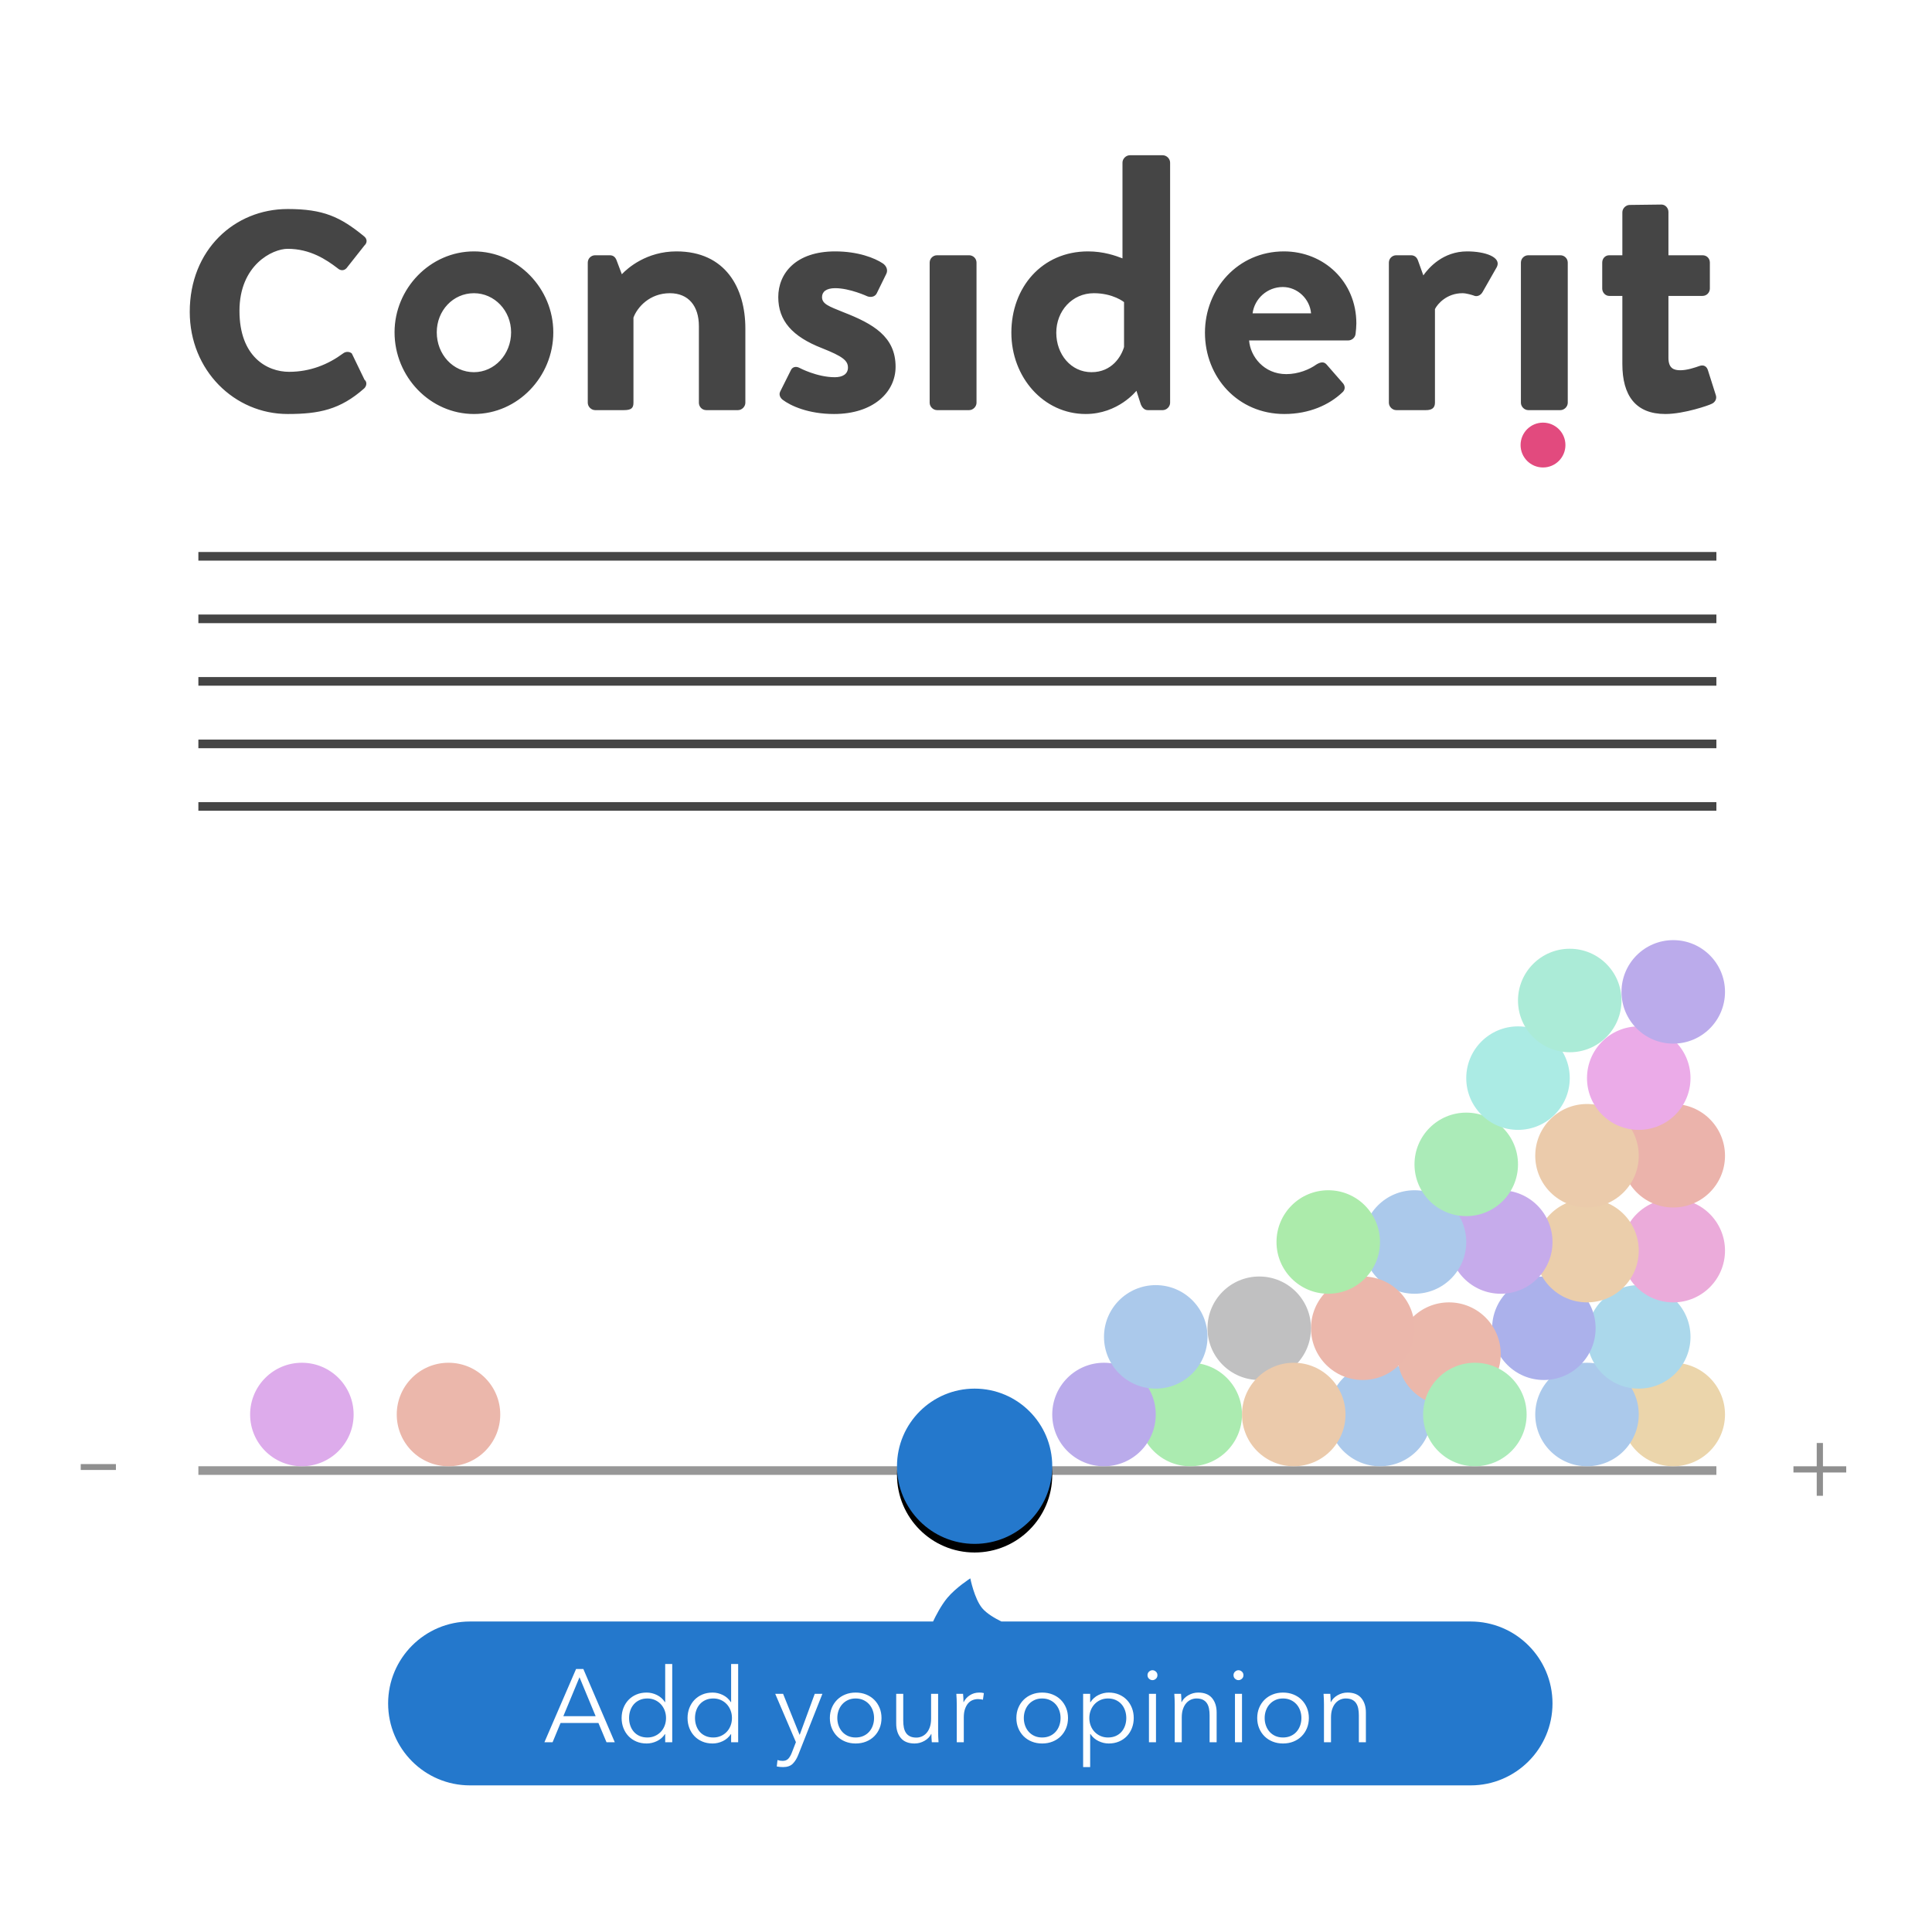 <?xml version="1.0" encoding="UTF-8" standalone="no"?>
<svg width="224px" height="224px" viewBox="0 0 224 224" version="1.1" xmlns="http://www.w3.org/2000/svg" xmlns:xlink="http://www.w3.org/1999/xlink">
    <!-- Generator: Sketch 3.8.3 (29802) - http://www.bohemiancoding.com/sketch -->
    <title>Artboard 2</title>
    <desc>Created with Sketch.</desc>
    <defs>
        <circle id="path-1" cx="104" cy="152" r="9"></circle>
        <filter x="-50%" y="-50%" width="200%" height="200%" filterUnits="objectBoundingBox" id="filter-2">
            <feOffset dx="0" dy="1" in="SourceAlpha" result="shadowOffsetOuter1"></feOffset>
            <feColorMatrix values="0 0 0 0 0   0 0 0 0 0   0 0 0 0 0  0 0 0 0.635 0" type="matrix" in="shadowOffsetOuter1"></feColorMatrix>
        </filter>
    </defs>
    <g id="Page-1" stroke="none" stroke-width="1" fill="none" fill-rule="evenodd">
        <g id="Artboard-2">
            <g id="Group-6" transform="translate(9, 18)">
                <g id="Considerit-Copy-9-+-Path-Copy-9-Copy-Copy-Copy-Copy-Copy-Copy-Copy-Copy-Copy" transform="translate(13, 0)">
                    <path d="M11.351,30 C14.989,30 17.442,29.498 20.222,27.034 C20.508,26.773 20.589,26.288 20.262,26.027 L18.791,22.982 C18.545,22.758 18.096,22.721 17.769,22.982 C16.052,24.251 13.967,25.11 11.514,25.11 C8.971,25.11 5.764,23.367 5.764,18.043 C5.764,12.718 9.594,10.848 11.351,10.848 C13.959,10.848 15.829,12.095 17.145,13.103 C17.472,13.401 17.881,13.401 18.167,13.103 L20.262,10.452 C20.589,10.154 20.589,9.706 20.222,9.407 C17.442,7.13 15.48,6.234 11.351,6.234 C5.196,6.234 0,10.963 0,18.155 C0,24.961 5.196,30 11.351,30 Z M23.745,20.529 C23.745,25.691 27.876,30 32.948,30 C38.021,30 42.151,25.691 42.151,20.529 C42.151,15.456 38.021,11.147 32.948,11.147 C27.876,11.147 23.745,15.456 23.745,20.529 C23.745,20.529 23.745,15.456 23.745,20.529 Z M28.639,20.529 C28.639,18.015 30.524,15.995 32.948,15.995 C35.328,15.995 37.258,18.015 37.258,20.529 C37.258,23.087 35.328,25.152 32.948,25.152 C30.524,25.152 28.639,23.087 28.639,20.529 C28.639,20.529 28.639,23.087 28.639,20.529 Z M46.147,28.698 C46.147,29.147 46.551,29.551 47,29.551 L50.322,29.551 C51.175,29.551 51.444,29.327 51.444,28.698 L51.444,18.823 C51.893,17.611 53.33,15.995 55.664,15.995 C57.819,15.995 59.031,17.476 59.031,19.81 L59.031,28.698 C59.031,29.147 59.39,29.551 59.884,29.551 L63.565,29.551 C64.014,29.551 64.418,29.147 64.418,28.698 L64.418,20.08 C64.418,15.411 62.128,11.147 56.427,11.147 C52.97,11.147 50.771,13.077 50.097,13.796 L49.469,12.135 C49.334,11.82 49.11,11.596 48.706,11.596 L47,11.596 C46.551,11.596 46.147,11.955 46.147,12.449 C46.147,12.449 46.147,11.955 46.147,12.449 L46.147,28.698 Z M68.728,28.339 C69.67,29.057 71.735,30 74.698,30 C79.232,30 81.836,27.486 81.836,24.524 C81.836,21.022 79.232,19.541 75.776,18.195 C74.115,17.521 73.307,17.252 73.307,16.444 C73.307,15.86 73.756,15.411 74.833,15.411 C76.539,15.411 78.559,16.354 78.559,16.354 C78.918,16.489 79.412,16.444 79.636,16.04 L80.759,13.751 C80.983,13.302 80.759,12.808 80.355,12.539 C79.412,11.91 77.482,11.147 74.833,11.147 C70.254,11.147 68.234,13.706 68.234,16.444 C68.234,19.182 69.85,21.022 73.307,22.369 C75.686,23.312 76.314,23.805 76.314,24.613 C76.314,25.377 75.686,25.736 74.788,25.736 C72.723,25.736 70.703,24.658 70.703,24.658 C70.299,24.434 69.85,24.524 69.67,24.973 L68.458,27.397 C68.279,27.756 68.458,28.115 68.728,28.339 C68.728,28.339 68.458,28.115 68.728,28.339 Z M85.787,28.698 C85.787,29.147 86.191,29.551 86.64,29.551 L90.366,29.551 C90.815,29.551 91.219,29.147 91.219,28.698 L91.219,12.449 C91.219,11.955 90.815,11.596 90.366,11.596 L86.64,11.596 C86.191,11.596 85.787,11.955 85.787,12.449 C85.787,12.449 85.787,11.955 85.787,12.449 L85.787,28.698 Z M103.878,30 C107.649,30 109.759,27.307 109.759,27.307 L110.208,28.698 C110.343,29.192 110.657,29.551 111.061,29.551 L112.812,29.551 C113.261,29.551 113.665,29.147 113.665,28.698 L113.665,0.853 C113.665,0.404 113.261,-6.92158993e-17 112.812,-6.92158993e-17 L108.996,-6.92158993e-17 C108.547,-6.92158993e-17 108.143,0.404 108.143,0.853 L108.143,11.955 C107.335,11.641 105.943,11.147 104.148,11.147 C98.806,11.147 95.259,15.322 95.259,20.574 C95.259,25.736 98.985,30 103.878,30 Z M100.467,20.574 C100.467,18.06 102.307,15.995 104.821,15.995 C107.066,15.995 108.323,17.027 108.323,17.027 L108.323,22.234 C108.009,23.312 106.931,25.152 104.552,25.152 C102.172,25.152 100.467,23.087 100.467,20.574 C100.467,20.574 100.467,23.087 100.467,20.574 Z M117.705,20.574 C117.705,25.736 121.521,30 126.908,30 C129.826,30 132.116,28.923 133.597,27.531 C134.046,27.172 133.956,26.678 133.642,26.364 L131.801,24.254 C131.487,23.895 131.083,23.985 130.634,24.254 C129.826,24.838 128.524,25.377 127.133,25.377 C124.529,25.377 122.958,23.312 122.823,21.471 L134.315,21.471 C134.719,21.471 135.124,21.157 135.168,20.708 C135.213,20.394 135.258,19.81 135.258,19.496 C135.258,14.648 131.487,11.147 126.863,11.147 C121.521,11.147 117.705,15.501 117.705,20.574 C117.705,20.574 117.705,15.501 117.705,20.574 Z M123.227,18.329 C123.451,16.623 124.933,15.277 126.729,15.277 C128.435,15.277 129.871,16.668 130.006,18.329 C130.006,18.329 129.871,16.668 130.006,18.329 L123.227,18.329 Z M139.029,28.698 C139.029,29.147 139.433,29.551 139.882,29.551 L143.339,29.551 C143.967,29.551 144.371,29.327 144.371,28.698 L144.371,17.835 C144.686,17.207 145.763,15.995 147.559,15.995 C148.053,15.995 148.726,16.219 148.861,16.264 C149.22,16.444 149.669,16.264 149.893,15.86 L151.554,12.943 C152.093,11.82 150.207,11.147 148.097,11.147 C145.314,11.147 143.653,13.032 143.025,13.93 L142.396,12.18 C142.261,11.82 141.992,11.596 141.588,11.596 L139.882,11.596 C139.433,11.596 139.029,11.955 139.029,12.449 C139.029,12.449 139.029,11.955 139.029,12.449 L139.029,28.698 Z M154.337,28.698 C154.337,29.147 154.742,29.551 155.19,29.551 L158.917,29.551 C159.365,29.551 159.769,29.147 159.769,28.698 L159.769,12.449 C159.769,11.955 159.365,11.596 158.917,11.596 L155.19,11.596 C154.742,11.596 154.337,11.955 154.337,12.449 C154.337,12.449 154.337,11.955 154.337,12.449 L154.337,28.698 Z M166.099,24.209 C166.099,27.845 167.626,30 171.082,30 C173.282,30 176.2,28.968 176.425,28.833 C176.873,28.653 177.098,28.204 176.918,27.756 L176.021,24.928 C175.886,24.479 175.527,24.254 175.033,24.434 C174.539,24.613 173.596,24.928 172.833,24.928 C172.115,24.928 171.442,24.748 171.442,23.491 L171.442,16.309 L175.392,16.309 C175.886,16.309 176.245,15.905 176.245,15.456 L176.245,12.449 C176.245,11.955 175.886,11.596 175.392,11.596 L171.442,11.596 L171.442,6.569 C171.442,6.12 171.082,5.716 170.633,5.716 L166.952,5.761 C166.503,5.761 166.099,6.165 166.099,6.613 L166.099,11.596 L164.573,11.596 C164.124,11.596 163.765,11.955 163.765,12.449 L163.765,15.456 C163.765,15.905 164.124,16.309 164.573,16.309 L166.099,16.309 L166.099,24.209 Z" id="Considerit-Copy-9" fill="#454545"></path>
                    <ellipse id="Path-Copy-9" fill="#E24A7E" cx="156.899" cy="33.6" rx="2.6" ry="2.6"></ellipse>
                </g>
                <path d="M14.5,152.5 L189.5,152.5" id="Line" stroke="#979797" stroke-linecap="square"></path>
                <polygon id="–" fill="#8F8F8F" points="4.44 152.432 0.36 152.432 0.36 151.748 4.44 151.748"></polygon>
                <polygon id="+" fill="#8F8F8F" points="202.356 152.004 205.056 152.004 205.056 152.724 202.356 152.724 202.356 155.424 201.636 155.424 201.636 152.724 198.936 152.724 198.936 152.004 201.636 152.004 201.636 149.304 202.356 149.304"></polygon>
                <circle id="Oval-216" fill="#EBD5AB" cx="185" cy="146" r="6"></circle>
                <circle id="Oval-216" fill="#ABC9EB" cx="175" cy="146" r="6"></circle>
                <circle id="Oval-216" fill="#ABD8EB" cx="181" cy="137" r="6"></circle>
                <circle id="Oval-216" fill="#ABB1EB" cx="170" cy="136" r="6"></circle>
                <circle id="Oval-216" fill="#EBABDA" cx="185" cy="127" r="6"></circle>
                <circle id="Oval-216" fill="#ABC9EB" cx="151" cy="146" r="6"></circle>
                <circle id="Oval-216" fill="#EBB8AB" cx="159" cy="139" r="6"></circle>
                <circle id="Oval-216" fill="#ABEBBA" cx="162" cy="146" r="6"></circle>
                <circle id="Oval-216" fill="#EBCEAB" cx="175" cy="127" r="6"></circle>
                <circle id="Oval-216" fill="#C6ABEB" cx="165" cy="126" r="6"></circle>
                <circle id="Oval-216" fill="#ABC9EB" cx="155" cy="126" r="6"></circle>
                <circle id="Oval-216" fill="#ABEBB8" cx="161" cy="117" r="6"></circle>
                <circle id="Oval-216" fill="#EBB7AB" cx="149" cy="136" r="6"></circle>
                <circle id="Oval-216" fill="#ACEBAB" cx="145" cy="126" r="6"></circle>
                <circle id="Oval-216" fill="#C0C0C1" cx="137" cy="136" r="6"></circle>
                <circle id="Oval-216" fill="#EBB3AB" cx="185" cy="116" r="6"></circle>
                <circle id="Oval-216" fill="#EBCBAB" cx="175" cy="116" r="6"></circle>
                <circle id="Oval-216" fill="#EBABE8" cx="181" cy="107" r="6"></circle>
                <circle id="Oval-216" fill="#ABEBE4" cx="167" cy="107" r="6"></circle>
                <circle id="Oval-216" fill="#BBABEB" cx="185" cy="97" r="6"></circle>
                <circle id="Oval-216" fill="#ABEBD7" cx="173" cy="98" r="6"></circle>
                <circle id="Oval-216" fill="#ABEBB0" cx="129" cy="146" r="6"></circle>
                <circle id="Oval-216" fill="#EBCAAB" cx="141" cy="146" r="6"></circle>
                <circle id="Oval-216" fill="#BAABEB" cx="119" cy="146" r="6"></circle>
                <circle id="Oval-216" fill="#EBB7AB" cx="43" cy="146" r="6"></circle>
                <path d="M125,143 C128.314,143 131,140.314 131,137 C131,133.686 128.314,131 125,131 C121.686,131 119,133.686 119,137 C119,140.314 121.686,143 125,143 Z" id="Oval-216" fill="#ABC9EB"></path>
                <circle id="Oval-216" fill="#DDABEB" cx="26" cy="146" r="6"></circle>
                <path d="M14.5,46.5 L189.5,46.5" id="Line" stroke="#454545" stroke-linecap="square"></path>
                <path d="M14.5,53.75 L189.5,53.75" id="Line" stroke="#454545" stroke-linecap="square"></path>
                <path d="M14.5,61 L189.5,61" id="Line" stroke="#454545" stroke-linecap="square"></path>
                <path d="M14.5,68.25 L189.5,68.25" id="Line" stroke="#454545" stroke-linecap="square"></path>
                <path d="M14.5,75.5 L189.5,75.5" id="Line" stroke="#454545" stroke-linecap="square"></path>
                <g id="Oval-216">
                    <use fill="black" fill-opacity="1" filter="url(#filter-2)" xlink:href="#path-1"></use>
                    <use fill="#2478CC" fill-rule="evenodd" xlink:href="#path-1"></use>
                </g>
                <path d="M107.104,170 C106.384,169.647 105.408,169.09 104.876,168.452 C103.966,167.359 103.5,165 103.5,165 C103.5,165 101.837,166.059 100.83,167.267 C100.108,168.134 99.479,169.371 99.182,170 L45.493,170 C40.263,170 36,174.253 36,179.5 C36,184.748 40.25,189 45.493,189 L161.507,189 C166.737,189 171,184.747 171,179.5 C171,174.252 166.75,170 161.507,170 L107.104,170 Z" id="Combined-Shape" fill="#2478CC"></path>
                <path d="M55.068,184 L54.12,184 L57.792,175.504 L58.632,175.504 L62.28,184 L61.32,184 L60.384,181.768 L55.992,181.768 L55.068,184 Z M56.316,180.976 L60.06,180.976 L58.188,176.464 L56.316,180.976 Z M68.1,183.052 C67.86,183.412 67.548,183.684 67.164,183.868 C66.78,184.052 66.384,184.144 65.976,184.144 C65.536,184.144 65.138,184.068 64.782,183.916 C64.426,183.764 64.122,183.556 63.87,183.292 C63.618,183.028 63.422,182.716 63.282,182.356 C63.142,181.996 63.072,181.608 63.072,181.192 C63.072,180.776 63.142,180.388 63.282,180.028 C63.422,179.668 63.618,179.356 63.87,179.092 C64.122,178.828 64.426,178.62 64.782,178.468 C65.138,178.316 65.536,178.24 65.976,178.24 C66.384,178.24 66.78,178.334 67.164,178.522 C67.548,178.71 67.86,178.988 68.1,179.356 L68.124,179.356 L68.124,174.928 L68.94,174.928 L68.94,184 L68.124,184 L68.124,183.052 L68.1,183.052 Z M63.936,181.192 C63.936,181.504 63.984,181.798 64.08,182.074 C64.176,182.35 64.314,182.59 64.494,182.794 C64.674,182.998 64.896,183.158 65.16,183.274 C65.424,183.39 65.724,183.448 66.06,183.448 C66.372,183.448 66.66,183.39 66.924,183.274 C67.188,183.158 67.416,183 67.608,182.8 C67.8,182.6 67.95,182.362 68.058,182.086 C68.166,181.81 68.22,181.512 68.22,181.192 C68.22,180.872 68.166,180.574 68.058,180.298 C67.95,180.022 67.8,179.782 67.608,179.578 C67.416,179.374 67.188,179.214 66.924,179.098 C66.66,178.982 66.372,178.924 66.06,178.924 C65.724,178.924 65.424,178.984 65.16,179.104 C64.896,179.224 64.674,179.386 64.494,179.59 C64.314,179.794 64.176,180.034 64.08,180.31 C63.984,180.586 63.936,180.88 63.936,181.192 L63.936,181.192 Z M75.744,183.052 C75.504,183.412 75.192,183.684 74.808,183.868 C74.424,184.052 74.028,184.144 73.62,184.144 C73.18,184.144 72.782,184.068 72.426,183.916 C72.07,183.764 71.766,183.556 71.514,183.292 C71.262,183.028 71.066,182.716 70.926,182.356 C70.786,181.996 70.716,181.608 70.716,181.192 C70.716,180.776 70.786,180.388 70.926,180.028 C71.066,179.668 71.262,179.356 71.514,179.092 C71.766,178.828 72.07,178.62 72.426,178.468 C72.782,178.316 73.18,178.24 73.62,178.24 C74.028,178.24 74.424,178.334 74.808,178.522 C75.192,178.71 75.504,178.988 75.744,179.356 L75.768,179.356 L75.768,174.928 L76.584,174.928 L76.584,184 L75.768,184 L75.768,183.052 L75.744,183.052 Z M71.58,181.192 C71.58,181.504 71.628,181.798 71.724,182.074 C71.82,182.35 71.958,182.59 72.138,182.794 C72.318,182.998 72.54,183.158 72.804,183.274 C73.068,183.39 73.368,183.448 73.704,183.448 C74.016,183.448 74.304,183.39 74.568,183.274 C74.832,183.158 75.06,183 75.252,182.8 C75.444,182.6 75.594,182.362 75.702,182.086 C75.81,181.81 75.864,181.512 75.864,181.192 C75.864,180.872 75.81,180.574 75.702,180.298 C75.594,180.022 75.444,179.782 75.252,179.578 C75.06,179.374 74.832,179.214 74.568,179.098 C74.304,178.982 74.016,178.924 73.704,178.924 C73.368,178.924 73.068,178.984 72.804,179.104 C72.54,179.224 72.318,179.386 72.138,179.59 C71.958,179.794 71.82,180.034 71.724,180.31 C71.628,180.586 71.58,180.88 71.58,181.192 L71.58,181.192 Z M83.7,183.124 L83.724,183.124 L85.464,178.384 L86.352,178.384 L83.556,185.452 C83.388,185.884 83.174,186.23 82.914,186.49 C82.654,186.75 82.28,186.88 81.792,186.88 C81.544,186.88 81.3,186.856 81.06,186.808 L81.144,186.064 C81.336,186.128 81.536,186.16 81.744,186.16 C82.024,186.16 82.244,186.074 82.404,185.902 C82.564,185.73 82.704,185.484 82.824,185.164 L83.28,183.988 L80.88,178.384 L81.792,178.384 L83.7,183.124 Z M93.204,181.192 C93.204,181.616 93.13,182.008 92.982,182.368 C92.834,182.728 92.628,183.04 92.364,183.304 C92.1,183.568 91.784,183.774 91.416,183.922 C91.048,184.07 90.644,184.144 90.204,184.144 C89.772,184.144 89.372,184.07 89.004,183.922 C88.636,183.774 88.32,183.568 88.056,183.304 C87.792,183.04 87.586,182.728 87.438,182.368 C87.29,182.008 87.216,181.616 87.216,181.192 C87.216,180.768 87.29,180.376 87.438,180.016 C87.586,179.656 87.792,179.344 88.056,179.08 C88.32,178.816 88.636,178.61 89.004,178.462 C89.372,178.314 89.772,178.24 90.204,178.24 C90.644,178.24 91.048,178.314 91.416,178.462 C91.784,178.61 92.1,178.816 92.364,179.08 C92.628,179.344 92.834,179.656 92.982,180.016 C93.13,180.376 93.204,180.768 93.204,181.192 L93.204,181.192 Z M92.34,181.192 C92.34,180.88 92.29,180.586 92.19,180.31 C92.09,180.034 91.948,179.794 91.764,179.59 C91.58,179.386 91.356,179.224 91.092,179.104 C90.828,178.984 90.532,178.924 90.204,178.924 C89.876,178.924 89.582,178.984 89.322,179.104 C89.062,179.224 88.84,179.386 88.656,179.59 C88.472,179.794 88.33,180.034 88.23,180.31 C88.13,180.586 88.08,180.88 88.08,181.192 C88.08,181.504 88.13,181.798 88.23,182.074 C88.33,182.35 88.472,182.59 88.656,182.794 C88.84,182.998 89.062,183.158 89.322,183.274 C89.582,183.39 89.876,183.448 90.204,183.448 C90.532,183.448 90.828,183.39 91.092,183.274 C91.356,183.158 91.58,182.998 91.764,182.794 C91.948,182.59 92.09,182.35 92.19,182.074 C92.29,181.798 92.34,181.504 92.34,181.192 L92.34,181.192 Z M99.036,184 C99.02,183.848 99.008,183.68 99,183.496 C98.992,183.312 98.988,183.16 98.988,183.04 L98.964,183.04 C98.804,183.368 98.544,183.634 98.184,183.838 C97.824,184.042 97.444,184.144 97.044,184.144 C96.332,184.144 95.798,183.932 95.442,183.508 C95.086,183.084 94.908,182.524 94.908,181.828 L94.908,178.384 L95.724,178.384 L95.724,181.492 C95.724,181.788 95.748,182.056 95.796,182.296 C95.844,182.536 95.926,182.742 96.042,182.914 C96.158,183.086 96.314,183.22 96.51,183.316 C96.706,183.412 96.952,183.46 97.248,183.46 C97.464,183.46 97.674,183.416 97.878,183.328 C98.082,183.24 98.264,183.106 98.424,182.926 C98.584,182.746 98.712,182.518 98.808,182.242 C98.904,181.966 98.952,181.64 98.952,181.264 L98.952,178.384 L99.768,178.384 L99.768,182.764 C99.768,182.916 99.772,183.112 99.78,183.352 C99.788,183.592 99.8,183.808 99.816,184 L99.036,184 Z M101.928,179.62 C101.928,179.468 101.924,179.272 101.916,179.032 C101.908,178.792 101.896,178.576 101.88,178.384 L102.66,178.384 C102.676,178.536 102.688,178.704 102.696,178.888 C102.704,179.072 102.708,179.224 102.708,179.344 L102.732,179.344 C102.892,179.016 103.132,178.75 103.452,178.546 C103.772,178.342 104.132,178.24 104.532,178.24 C104.636,178.24 104.73,178.244 104.814,178.252 C104.898,178.26 104.984,178.276 105.072,178.3 L104.964,179.068 C104.916,179.052 104.836,179.036 104.724,179.02 C104.612,179.004 104.5,178.996 104.388,178.996 C104.172,178.996 103.964,179.036 103.764,179.116 C103.564,179.196 103.39,179.322 103.242,179.494 C103.094,179.666 102.974,179.886 102.882,180.154 C102.79,180.422 102.744,180.744 102.744,181.12 L102.744,184 L101.928,184 L101.928,179.62 Z M114.828,181.192 C114.828,181.616 114.754,182.008 114.606,182.368 C114.458,182.728 114.252,183.04 113.988,183.304 C113.724,183.568 113.408,183.774 113.04,183.922 C112.672,184.07 112.268,184.144 111.828,184.144 C111.396,184.144 110.996,184.07 110.628,183.922 C110.26,183.774 109.944,183.568 109.68,183.304 C109.416,183.04 109.21,182.728 109.062,182.368 C108.914,182.008 108.84,181.616 108.84,181.192 C108.84,180.768 108.914,180.376 109.062,180.016 C109.21,179.656 109.416,179.344 109.68,179.08 C109.944,178.816 110.26,178.61 110.628,178.462 C110.996,178.314 111.396,178.24 111.828,178.24 C112.268,178.24 112.672,178.314 113.04,178.462 C113.408,178.61 113.724,178.816 113.988,179.08 C114.252,179.344 114.458,179.656 114.606,180.016 C114.754,180.376 114.828,180.768 114.828,181.192 L114.828,181.192 Z M113.964,181.192 C113.964,180.88 113.914,180.586 113.814,180.31 C113.714,180.034 113.572,179.794 113.388,179.59 C113.204,179.386 112.98,179.224 112.716,179.104 C112.452,178.984 112.156,178.924 111.828,178.924 C111.5,178.924 111.206,178.984 110.946,179.104 C110.686,179.224 110.464,179.386 110.28,179.59 C110.096,179.794 109.954,180.034 109.854,180.31 C109.754,180.586 109.704,180.88 109.704,181.192 C109.704,181.504 109.754,181.798 109.854,182.074 C109.954,182.35 110.096,182.59 110.28,182.794 C110.464,182.998 110.686,183.158 110.946,183.274 C111.206,183.39 111.5,183.448 111.828,183.448 C112.156,183.448 112.452,183.39 112.716,183.274 C112.98,183.158 113.204,182.998 113.388,182.794 C113.572,182.59 113.714,182.35 113.814,182.074 C113.914,181.798 113.964,181.504 113.964,181.192 L113.964,181.192 Z M117.396,186.88 L116.58,186.88 L116.58,178.384 L117.396,178.384 L117.396,179.356 L117.432,179.356 C117.664,178.988 117.974,178.71 118.362,178.522 C118.75,178.334 119.144,178.24 119.544,178.24 C119.984,178.24 120.382,178.316 120.738,178.468 C121.094,178.62 121.398,178.828 121.65,179.092 C121.902,179.356 122.098,179.668 122.238,180.028 C122.378,180.388 122.448,180.776 122.448,181.192 C122.448,181.608 122.378,181.996 122.238,182.356 C122.098,182.716 121.902,183.028 121.65,183.292 C121.398,183.556 121.094,183.764 120.738,183.916 C120.382,184.068 119.984,184.144 119.544,184.144 C119.144,184.144 118.75,184.05 118.362,183.862 C117.974,183.674 117.664,183.404 117.432,183.052 L117.396,183.052 L117.396,186.88 Z M121.584,181.192 C121.584,180.88 121.536,180.586 121.44,180.31 C121.344,180.034 121.206,179.794 121.026,179.59 C120.846,179.386 120.624,179.224 120.36,179.104 C120.096,178.984 119.796,178.924 119.46,178.924 C119.148,178.924 118.86,178.982 118.596,179.098 C118.332,179.214 118.104,179.374 117.912,179.578 C117.72,179.782 117.57,180.022 117.462,180.298 C117.354,180.574 117.3,180.872 117.3,181.192 C117.3,181.512 117.354,181.81 117.462,182.086 C117.57,182.362 117.72,182.6 117.912,182.8 C118.104,183 118.332,183.158 118.596,183.274 C118.86,183.39 119.148,183.448 119.46,183.448 C119.796,183.448 120.096,183.39 120.36,183.274 C120.624,183.158 120.846,182.998 121.026,182.794 C121.206,182.59 121.344,182.35 121.44,182.074 C121.536,181.798 121.584,181.504 121.584,181.192 L121.584,181.192 Z M125.028,184 L124.212,184 L124.212,178.384 L125.028,178.384 L125.028,184 Z M125.196,176.224 C125.196,176.392 125.136,176.53 125.016,176.638 C124.896,176.746 124.764,176.8 124.62,176.8 C124.476,176.8 124.344,176.746 124.224,176.638 C124.104,176.53 124.044,176.392 124.044,176.224 C124.044,176.056 124.104,175.918 124.224,175.81 C124.344,175.702 124.476,175.648 124.62,175.648 C124.764,175.648 124.896,175.702 125.016,175.81 C125.136,175.918 125.196,176.056 125.196,176.224 L125.196,176.224 Z M127.932,178.384 C127.948,178.536 127.96,178.704 127.968,178.888 C127.976,179.072 127.98,179.224 127.98,179.344 L128.004,179.344 C128.164,179.016 128.424,178.75 128.784,178.546 C129.144,178.342 129.524,178.24 129.924,178.24 C130.636,178.24 131.17,178.452 131.526,178.876 C131.882,179.3 132.06,179.86 132.06,180.556 L132.06,184 L131.244,184 L131.244,180.892 C131.244,180.596 131.22,180.328 131.172,180.088 C131.124,179.848 131.042,179.642 130.926,179.47 C130.81,179.298 130.654,179.164 130.458,179.068 C130.262,178.972 130.016,178.924 129.72,178.924 C129.504,178.924 129.294,178.968 129.09,179.056 C128.886,179.144 128.704,179.278 128.544,179.458 C128.384,179.638 128.256,179.866 128.16,180.142 C128.064,180.418 128.016,180.744 128.016,181.12 L128.016,184 L127.2,184 L127.2,179.62 C127.2,179.468 127.196,179.272 127.188,179.032 C127.18,178.792 127.168,178.576 127.152,178.384 L127.932,178.384 Z M135,184 L134.184,184 L134.184,178.384 L135,178.384 L135,184 Z M135.168,176.224 C135.168,176.392 135.108,176.53 134.988,176.638 C134.868,176.746 134.736,176.8 134.592,176.8 C134.448,176.8 134.316,176.746 134.196,176.638 C134.076,176.53 134.016,176.392 134.016,176.224 C134.016,176.056 134.076,175.918 134.196,175.81 C134.316,175.702 134.448,175.648 134.592,175.648 C134.736,175.648 134.868,175.702 134.988,175.81 C135.108,175.918 135.168,176.056 135.168,176.224 L135.168,176.224 Z M142.752,181.192 C142.752,181.616 142.678,182.008 142.53,182.368 C142.382,182.728 142.176,183.04 141.912,183.304 C141.648,183.568 141.332,183.774 140.964,183.922 C140.596,184.07 140.192,184.144 139.752,184.144 C139.32,184.144 138.92,184.07 138.552,183.922 C138.184,183.774 137.868,183.568 137.604,183.304 C137.34,183.04 137.134,182.728 136.986,182.368 C136.838,182.008 136.764,181.616 136.764,181.192 C136.764,180.768 136.838,180.376 136.986,180.016 C137.134,179.656 137.34,179.344 137.604,179.08 C137.868,178.816 138.184,178.61 138.552,178.462 C138.92,178.314 139.32,178.24 139.752,178.24 C140.192,178.24 140.596,178.314 140.964,178.462 C141.332,178.61 141.648,178.816 141.912,179.08 C142.176,179.344 142.382,179.656 142.53,180.016 C142.678,180.376 142.752,180.768 142.752,181.192 L142.752,181.192 Z M141.888,181.192 C141.888,180.88 141.838,180.586 141.738,180.31 C141.638,180.034 141.496,179.794 141.312,179.59 C141.128,179.386 140.904,179.224 140.64,179.104 C140.376,178.984 140.08,178.924 139.752,178.924 C139.424,178.924 139.13,178.984 138.87,179.104 C138.61,179.224 138.388,179.386 138.204,179.59 C138.02,179.794 137.878,180.034 137.778,180.31 C137.678,180.586 137.628,180.88 137.628,181.192 C137.628,181.504 137.678,181.798 137.778,182.074 C137.878,182.35 138.02,182.59 138.204,182.794 C138.388,182.998 138.61,183.158 138.87,183.274 C139.13,183.39 139.424,183.448 139.752,183.448 C140.08,183.448 140.376,183.39 140.64,183.274 C140.904,183.158 141.128,182.998 141.312,182.794 C141.496,182.59 141.638,182.35 141.738,182.074 C141.838,181.798 141.888,181.504 141.888,181.192 L141.888,181.192 Z M145.236,178.384 C145.252,178.536 145.264,178.704 145.272,178.888 C145.28,179.072 145.284,179.224 145.284,179.344 L145.308,179.344 C145.468,179.016 145.728,178.75 146.088,178.546 C146.448,178.342 146.828,178.24 147.228,178.24 C147.94,178.24 148.474,178.452 148.83,178.876 C149.186,179.3 149.364,179.86 149.364,180.556 L149.364,184 L148.548,184 L148.548,180.892 C148.548,180.596 148.524,180.328 148.476,180.088 C148.428,179.848 148.346,179.642 148.23,179.47 C148.114,179.298 147.958,179.164 147.762,179.068 C147.566,178.972 147.32,178.924 147.024,178.924 C146.808,178.924 146.598,178.968 146.394,179.056 C146.19,179.144 146.008,179.278 145.848,179.458 C145.688,179.638 145.56,179.866 145.464,180.142 C145.368,180.418 145.32,180.744 145.32,181.12 L145.32,184 L144.504,184 L144.504,179.62 C144.504,179.468 144.5,179.272 144.492,179.032 C144.484,178.792 144.472,178.576 144.456,178.384 L145.236,178.384 Z" id="Add-your-opinion" fill="#FFFFFF"></path>
            </g>
        </g>
    </g>
</svg>